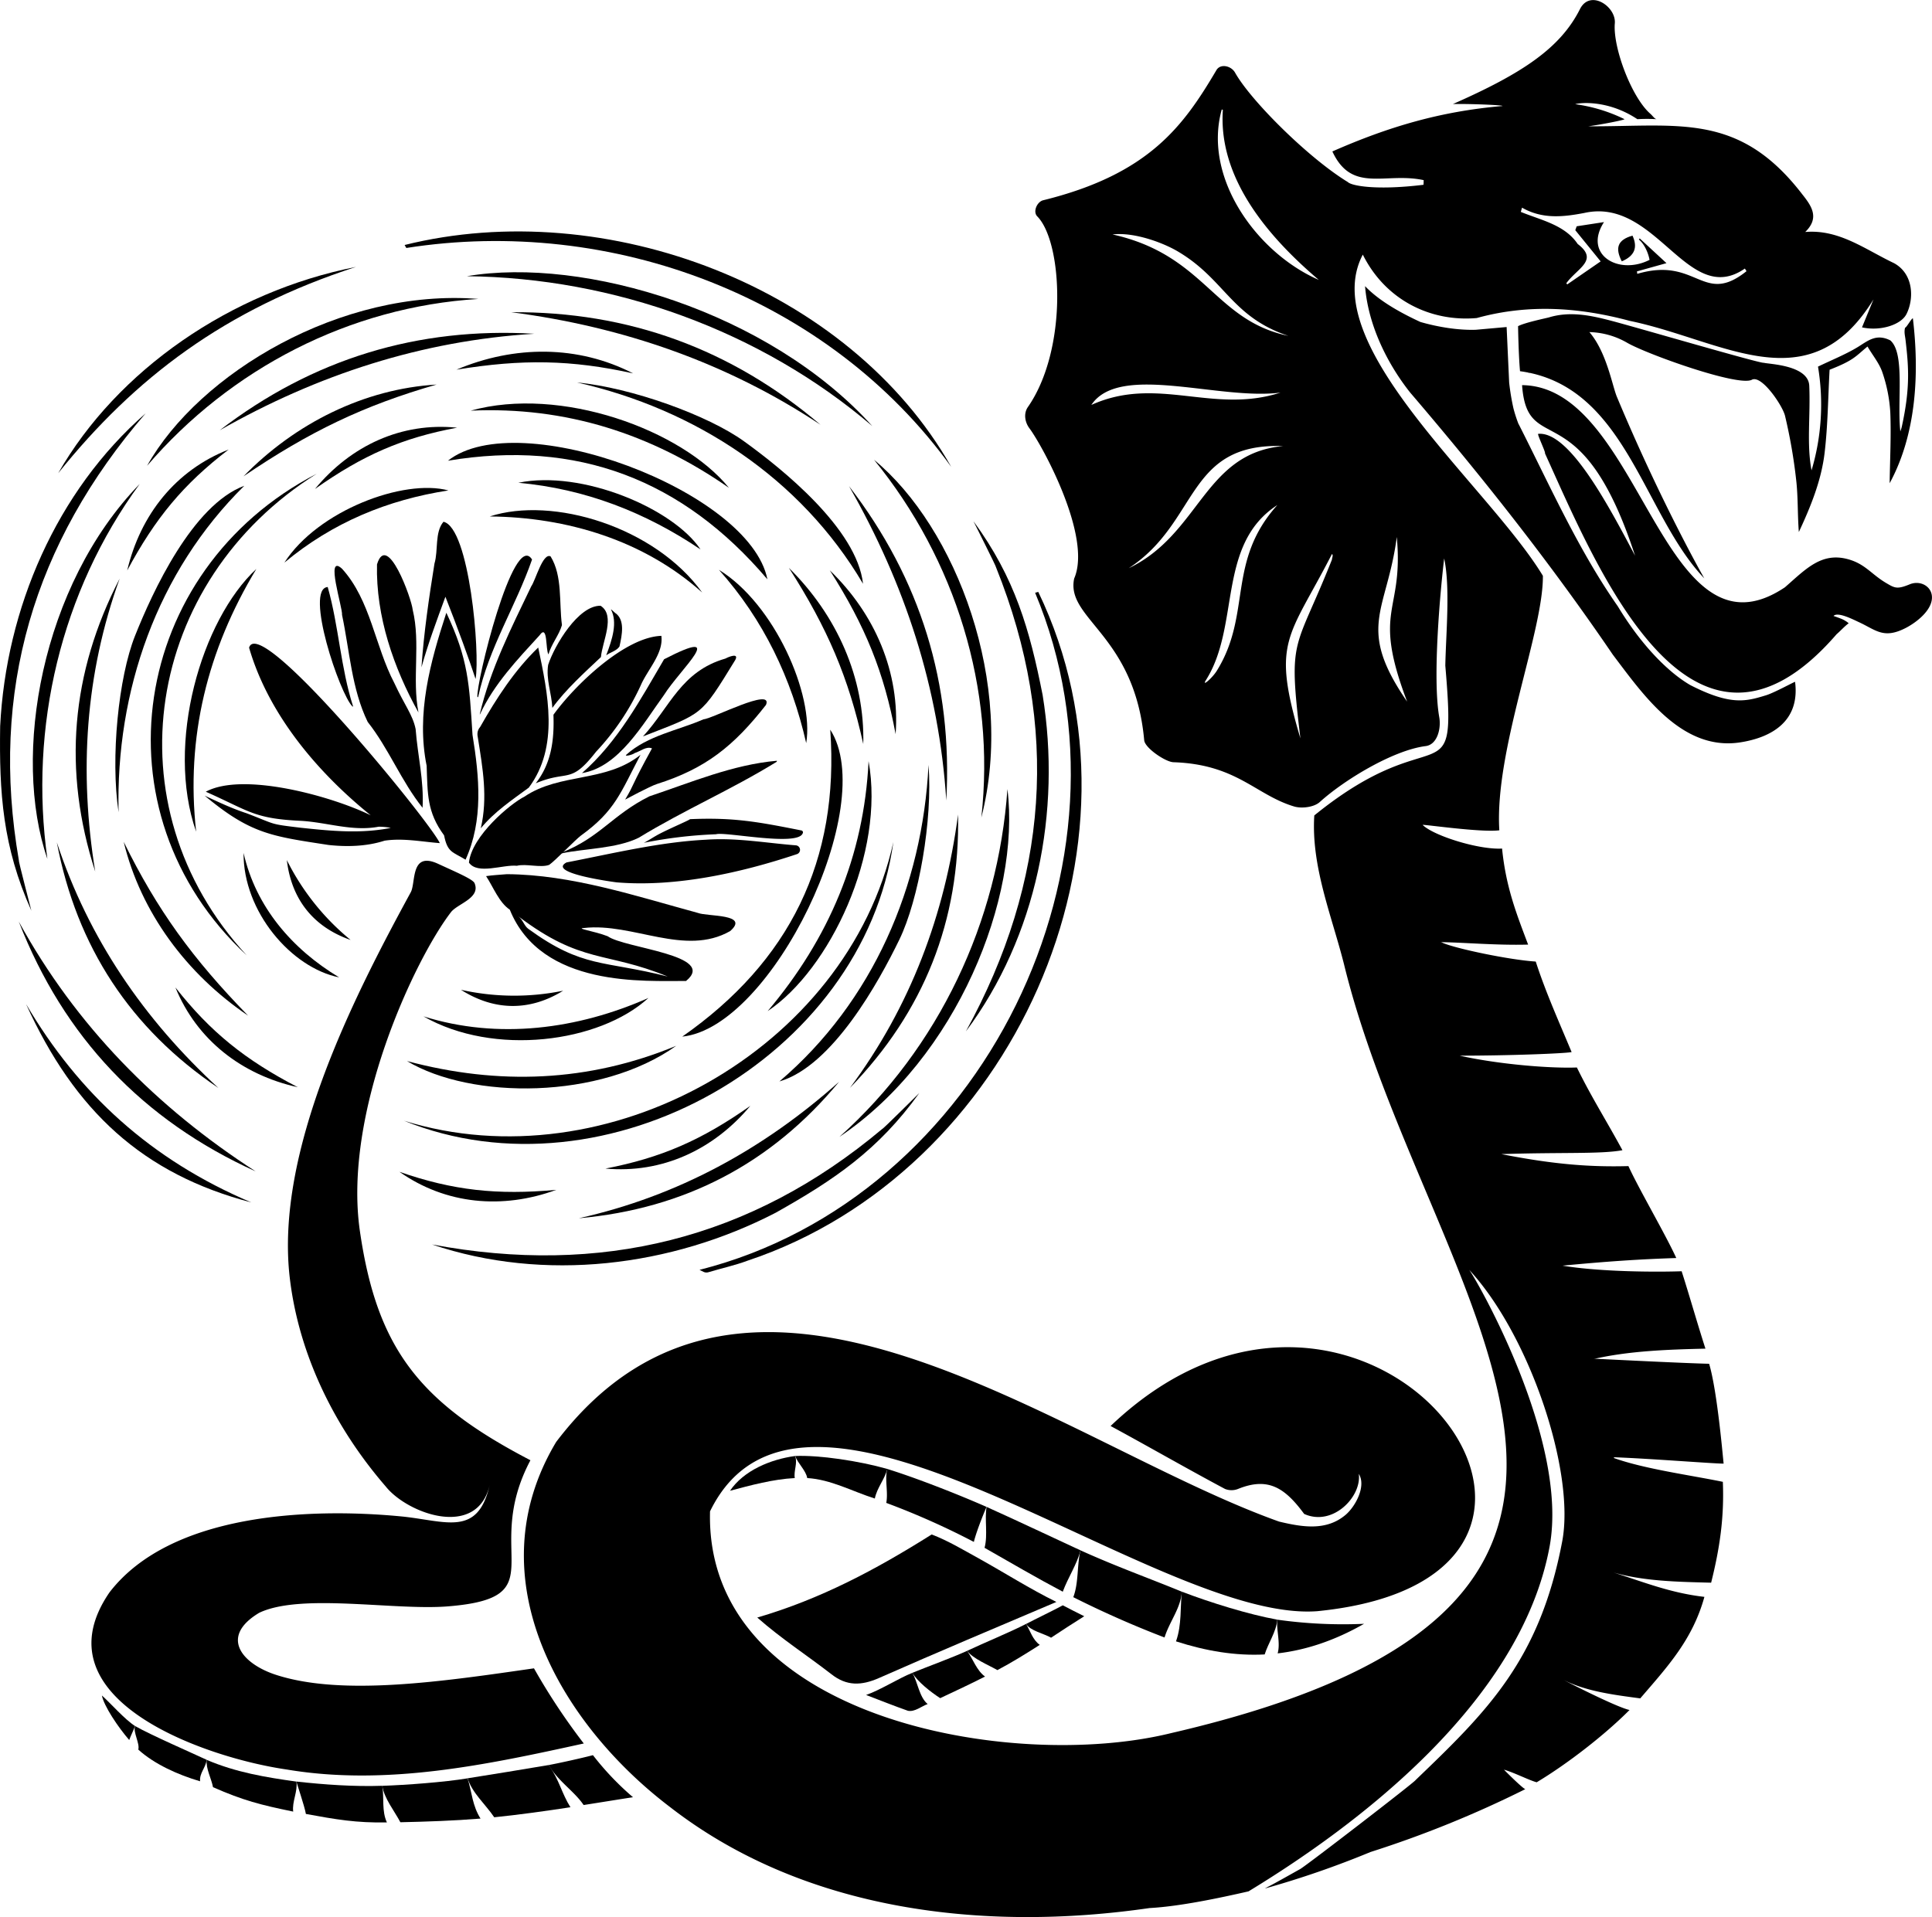 <svg id="thirstaserp" xmlns="http://www.w3.org/2000/svg" viewBox="0 0 990.39 982.89"><path d="M288.66,916.34c5.46-1,17.28-3.64,22.67-5.06a144.91,144.91,0,0,0,20.53,21.56c-8.44,1.3-16.87,2.69-25.31,4C301.84,929.82,293.31,924.52,288.66,916.34Z" transform="translate(-7.37 -11.39)"/><path d="M247.07,923.14c11.43-1.81,30.18-4.85,41.59-6.8,5.44,7.65,6.63,14.54,11.13,21.63-11.54,1.8-27.45,4-39.06,5.15C256.18,936.39,249.49,930.78,247.07,923.14Z" transform="translate(-7.37 -11.39)"/><path d="M203.32,927c12.18-.42,31.7-1.85,43.75-3.84,2.27,7.47,2.44,14,6.63,20.63-13.32,1.1-27.74,1.59-41.09,1.88C209.55,939.85,204.36,933.56,203.32,927Z" transform="translate(-7.37 -11.39)"/><path d="M159.35,924.81c14.24,1.58,29.5,2.67,44,2.17,1,6.46-.36,12.93,2.35,18.78-15.79.29-26.06-1.51-41.52-4.34C163.45,937.2,159.48,925.86,159.35,924.81Z" transform="translate(-7.37 -11.39)"/><path d="M116.56,927.69c-.79-4.31-3.73-9.56-3.23-14,15.07,6.43,30.17,8.93,46,11.14.7,5.21-2.32,10.31-1.66,15.38C141.15,936.82,132,934.51,116.56,927.69Z" transform="translate(-7.37 -11.39)"/><path d="M73.61,903.51c-5.72-6.58-13-17.47-14-22.82,4.49,4,11.64,12.23,17,15.66C75.71,898.79,74.49,901.08,73.61,903.51Z" transform="translate(-7.37 -11.39)"/><path d="M76.62,896.35c8,4.57,28.4,13.44,36.71,17.32-.59,4.27-3.76,6.72-3.39,11-11.38-3.33-23.54-8.84-31.68-16.26C79.16,905.3,75.42,899.35,76.62,896.35Z" transform="translate(-7.37 -11.39)"/><path d="M509.17,810.44c13.28,7.39,26.1,15.56,39.73,22.28-30.35,12.89-60.76,25.68-90.93,39-8.94,3.94-16.57,4.27-24.47-2-12.91-10-25.44-18-37.94-29,32.44-9.48,60.72-24.52,89.4-42.59C493.41,801.31,501.66,806.33,509.17,810.44Z" transform="translate(-7.37 -11.39)"/><path d="M662.13,841.81a241.45,241.45,0,0,0,44.49,2.12c-15.17,8.66-29.79,13.46-44.29,15.16C663.82,853.63,661.66,847.49,662.13,841.81Z" transform="translate(-7.37 -11.39)"/><path d="M610.38,852.45c2.75-8,2-16.85,2.81-25,14.77,5.65,34.27,11.69,48.94,14.35-.49,6.24-4.61,11.91-6.46,17.84-15,.77-30-1.73-45.46-6.71Z" transform="translate(-7.37 -11.39)"/><path d="M462.19,764.53c14.89,4.62,36.05,12.93,50.94,19.47-.27.36-5.06,11.84-6.54,17.94a391.63,391.63,0,0,0-44.9-20C462.76,776.41,460.83,770,462.19,764.53Z" transform="translate(-7.37 -11.39)"/><path d="M414.79,769.21c-11.13.56-22.63,3.7-33.21,6.51,7.12-10.47,20.81-16.1,33.37-17.83C416.38,761.52,414.15,765.49,414.79,769.21Z" transform="translate(-7.37 -11.39)"/><path d="M415,757.89c12.36-.52,32.58,2.49,47.24,6.64-1.35,5.31-5.38,9.8-6.41,15.17-11.8-3.75-22.49-9.77-34.66-10.5C420.52,765.29,416.33,761.7,415,757.89Z" transform="translate(-7.37 -11.39)"/><path d="M513.13,784c15.21,6.83,35.4,16.4,48.14,22.27-1.8,7.13-6.36,13.8-9.1,21.2-13.55-7.16-26.8-14.93-40.09-22.5C513.85,798.37,512,790.22,513.13,784Z" transform="translate(-7.37 -11.39)"/><path d="M561.27,806.27c18.23,8.26,35.17,14.3,51.92,21.19-.5,8.46-6.27,15.21-8.85,23.48a509.47,509.47,0,0,1-46.78-20.67C560.39,822.91,559.39,813.72,561.27,806.27Z" transform="translate(-7.37 -11.39)"/><path d="M503.13,857.79c8.28-3.91,22.16-9.63,30.25-13.81,2.13,3.71,3.46,8.25,7,10.75-7.1,4.56-14.27,9-21.72,12.94C514,865,506.2,861.87,503.13,857.79Z" transform="translate(-7.37 -11.39)"/><path d="M475.06,869.07c7.71-3.17,20.6-7.84,28.07-11.28,3,4.18,4.94,10.16,9.2,13.18-7.58,3.86-15.29,7.47-23,11.08C484.52,878.94,477.81,873.71,475.06,869.07Z" transform="translate(-7.37 -11.39)"/><path d="M475.06,869.07c2.76,4.74,3.55,12.5,7.85,16-3.21,1.15-6.61,4.16-10.12,3.45-6.62-2.32-13.14-4.92-21.44-8.1C458.68,877.88,468,871.88,475.06,869.07Z" transform="translate(-7.37 -11.39)"/><path d="M533.38,844c5-2.63,13.83-6.84,18.8-9.55,3.63,1.89,7.28,3.78,11,5.6-5.72,3.57-11.36,7.28-17,11C542.49,848.91,535.49,847.53,533.38,844Z" transform="translate(-7.37 -11.39)"/><path d="M986.45,310.93c-6.65,2.74-7.77,2-12.42-.76-7.53-4.52-10.67-9.79-19.59-12.14-13.51-3.57-21.52,5.27-32.06,14.46-63.06,42.26-73.51-103.08-134.76-103.63,2.73,38.11,30.09,2,57.93,87.46-13.21-24.95-33.64-64-49.68-62.49-.52.4,4,9.62,3.49,10,26.72,58.83,75.27,178.47,149.51,92.71,2-1.69,4-4,6.18-5.59l-.29-.25-.82-.64,0,0-.06,0-.46-.3a12.24,12.24,0,0,0-1.89-1c-1.29-.55-4.26-1.56-4.26-1.56,2.13-2.27,9.89,1.72,13.07,3.2,8.72,4,12.6,8.82,24,2.93,5-2.59,12-7.92,13.22-13.87C998.93,312.74,992.34,308.58,986.45,310.93Z" transform="translate(-7.37 -11.39)"/><path d="M791.19,202.5c-1.51-.31-3-.58-4.62-.79-.79-8.76-1-23.08-1-23.08,3.31-1.84,14.74-4.18,15.81-4.5,11-3.35,21.87-.95,32.48,1.86,13.65,3.61,76.93,22.11,77.65,21.39,2.21.73,22.86,1.05,23.33,11.8.67,15.54-1.4,29.86,1.17,43.37a118,118,0,0,0,3.31-53.19c7.24-3.49,14-6.19,20.09-9.85,5.13-3.06,9.54-7.38,17-3.59,7.64,6.69,3.4,31.05,5.12,46.68.19-.61.55-1.54.75-2.46,4.44-20.12,3.46-31.06,1.92-44.39-.27-2.39-.85-4-.24-6.37.61.17,3.37-4.95,4-4.77,3.29,27.52,2,58.95-11.91,84.53.17-12.47.82-24.47.32-36.42a76.65,76.65,0,0,0-4-20.27c-1.53-4.71-5-8.8-7.67-13.4-6.09,5-6.84,7-19.44,11.91-.78,14-.88,28.41-2.55,42.59s-7.14,27.61-13.21,40.61c-.7-9-.36-17.86-1.36-26.61a270,270,0,0,0-5.73-33c-1.26-5.19-12-21.13-17-18.45-7,3.69-54.42-13.34-64.11-19.08a40.47,40.47,0,0,0-19.17-5.36c8.85,10.26,11.72,27.51,14.1,33.2,22.81,54.6,44.79,93.05,44.79,93.05-30.69-32.19-39.62-94.83-89.63-105.38l-.2.33Z" transform="translate(-7.37 -11.39)"/><path d="M707.13,158.1c1.65,20.66,11.89,40.42,23.16,54.6,36.85,43.07,72,87.55,103.87,134.37,15.64,20.63,35.27,49.27,64.9,45,16.5-2.46,31.09-10.91,28.51-31.08.1-.34-10.57,5.55-14.83,6.86-10.22,3.12-18,5.46-38.87-5.2-11.87-6.87-25.68-21.33-37.14-40.35-20.29-29-34.89-62-50.78-93.3l-.18-.28a72.78,72.78,0,0,1-2.58-8A119.47,119.47,0,0,1,781,207.51c-.41-8.94-.86-18.82-1.3-28.45l-15.81,1.41c-9.22.28-19.45-1.43-28.39-4C726.57,172.34,714.75,166.12,707.13,158.1Z" transform="translate(-7.37 -11.39)"/><path d="M838.73,145.38c6.6-2.79,8.28-7.09,5.5-13.18C836.38,134.41,835.31,138.68,838.73,145.38Z" transform="translate(-7.37 -11.39)"/><path d="M978.33,146.33c-14.87-7.05-28.15-17.47-45.56-16,7.41-7.19,3.39-13.17-1.49-19.29-32.47-42.23-63.22-34.66-109.69-34.9,6.54-.86,18.49-3.22,18.55-3.64a82.25,82.25,0,0,0-25.27-7.69c2.77-.92,17.22-2.08,31.86,7.69a83.39,83.39,0,0,1,9.89,0c-1.07-.13-2.18-1.86-3.18-2.72-9.6-8.3-19.24-33.78-18.29-46.27.91-8.66-12.58-17.82-17.83-7.5-10,19.91-29.25,32.9-65.16,48.73,7.39-.2,25.46.47,25.47,1-31.82,2.72-58.51,10.65-87.26,23.3,10.09,21.66,27,10.46,46.82,14.71-.06,1.37,0,1-.1,2.38-24.52,3-37,.47-38.77-1.39C678.15,92.45,648.52,63,640.47,48.59c-2-3.5-7.48-4.71-9.52-1.26-16.87,28.57-34.49,53.33-88.81,66.73-3.2.79-5.38,5.9-3.06,8.25,13.08,13.23,15.82,68.14-4.8,97.79-2.26,3.25-1.57,7.73.81,10.89,6.51,8.68,32.25,55.59,22.93,77-4.45,20.83,31,28.71,35.9,83,.47,4,10.94,11.07,15,11.2,32.45,1.07,42.1,16.77,61.85,22.69,3.83,1.15,10.19.41,13.16-2.29,12.11-11,37.32-26.52,54.3-28.68,5.95-.76,8-9,6.92-14.92-3.57-20.41.65-65.7,2.54-81.28,3.18,14.94.91,38.45.58,54.94,6,70.35-3.46,25.12-67.16,76.82-1.67,26.09,8.86,51.19,15.18,76.09C738,676.6,902.49,831.9,607.58,900c-81.51,20.1-239.09-7.39-236.23-113.73,48.33-99.15,228.3,57.4,311.28,51.19C861,819.72,707.37,617.88,576.69,742.51c19.73,10.68,38.94,21.77,58.66,32.28a9.09,9.09,0,0,0,6.65,0c15.42-6.25,24-.65,33.91,12.8,14.63,6.63,29.59-8.82,28-20.54,3.93,6.24-1.67,16.73-6.8,21.05-9.89,8.34-22.18,6.25-34.05,3.42-112.26-40-271.73-171.08-370.59-40.82-42,70.13,2.74,145,58.52,187.29,69.1,53.57,161.29,63.9,245.64,51.68,15.42-.83,35.85-5.15,50.76-8.56,54.18-32.9,139.5-96.25,154.36-176.89,10-54.51-37.49-136.78-41.24-141.79,31.13,33.63,54.43,103.6,47.69,139.21C796.63,862.73,769.53,889,733,924.08c.07.65-56,43.86-59.16,45.61s-12.4,7-15.75,8.7q-1.17.6-2.31,1.26a481.42,481.42,0,0,0,54.12-18.71,554.2,554.2,0,0,0,79.37-32.23c-1.57-.55-10.91-9.92-10.91-10,5.33,1.55,13,5.49,16.75,6.47,15.73-9.42,35-24.37,47.59-37.06-6.14-1.34-28.39-12.51-35.35-16.23,12.06,6.63,27.09,8.42,40.85,10.28,14-16.3,26.78-30,32.89-52.05-17.45-2-31.12-7.6-46.55-12.48v0c15.73,4.5,33.17,4.78,50,5.21,4.42-17.69,6.75-33.44,6-51.71-16.78-3.45-40.19-6.59-55.79-12.19,0-.13,0-.27-.06-.41,18.23.64,53,3.42,56.27,3.25-.14,0-3.07-36.57-7.45-51.18-12.19-.28-46.6-2-57.84-2.55a7.25,7.25,0,0,0-2,.25c18.59-4.35,39-5,57.95-5.46-4.13-12.81-8.3-27.55-12.2-39.68-11.61.43-41.27.43-61.05-2.87,23.07-2.2,39.55-3.3,58.3-3.91-5.46-12-19.31-35.64-24.53-47.13-18.39.5-37.07-.6-65.14-6.15,31.37-1,51.15.06,62.07-2-8.4-15.49-15.8-27-23.35-42.41-13.94.54-40.31-1.66-60.09-6.06,25.27,0,53.84-1.1,57.39-1.84-6.13-14.75-13.26-30.53-18.39-46.41-13.6-.86-41.2-6.68-47.84-9.65a2.75,2.75,0,0,0-1.07-.28c10.27,0,28.63,1.7,45,1.23-5.81-15.44-11.36-29.21-13.35-49.24-11.87.71-35.13-6.56-40.7-12.11-.49-.49,29.93,4,39.29,2.75-2.54-40.92,22.63-102,22.33-130.49-27.94-46.15-116.71-118.34-92.31-164.67,11.64,23.38,34.87,34.6,58.41,32.52,26.39-7.3,52.4-5.53,78.38,1.44,47.77,9.84,91.9,42.85,125-11l-5.89,14.34c9.39,2.09,19.94-1.3,22.74-6.72C988.52,164.94,988.57,152,978.33,146.33Zm-367.41-6.16c24.43,14.29,27.5,33.6,56.86,43.42-38.22-8.05-42.52-41.4-90.11-52C588.72,130.29,603.42,135.78,610.92,140.17ZM566.83,219c14.4-21.67,65.5-2.22,96.95-6.33C629.13,223.91,600.56,203.74,566.83,219ZM586,302.71c36.24-23.73,29.16-64.35,79.15-62.62C624.48,243.8,622.67,285.08,586,302.71Zm45.1,52.65c-2.32,3.71-7.89,8.49-5.54,4.74C643.3,332,631,290.59,662.18,270.32,636,299.46,649.25,326.17,631.1,355.36Zm59-56.91c-19,47.8-22.51,38.46-16.11,91.51-14.95-50.27-6.17-51,16.17-94.51C691,296,690.1,297.59,690.14,298.45ZM633.66,67.56a1.25,1.25,0,0,1,.58.17c-2.46,35.39,23.66,65.45,49.17,87.17C651.83,141.15,623.87,102.67,633.66,67.56ZM723.4,286.69c3.61,39.52-13,36.19,5.3,84.43C702.3,332.81,718.36,325.1,723.4,286.69ZM846.67,151.8l-.15-1.27,15.12-4.22-13.72-12.68-.42.58c2.53,2,4.73,6.37,5.47,10.42-16.06,8.11-34.08-2.79-23.35-19.37l-14,2.15-.72,2,13,16-17.12,11.8-.49-.58c5.63-7.79,16.86-11.79,5.84-20.14-6.63-9.86-18.81-12.2-29.16-16.45l.63-2.18c10.34,5.94,21,4.81,31.91,2.72,37-8.29,53,48.81,82.32,28.5l.84,1.35C880.25,168.37,877.4,142.72,846.67,151.8Z" transform="translate(-7.37 -11.39)"/><path d="M318.88,491.41c-6.95-2.7-16.84-4-12.06-4.24,25-2.81,51.63,14.8,74.84,1.6,10.23-8.93-11.58-7.37-16.55-9.32-31.84-8.66-64.81-19.65-97.87-19.86-3.58.32-7.16.46-10.69,1,3.72,5.63,6.61,13.49,12.15,17.2,16.3,40.27,69.64,36.39,90.35,36.56C375.39,501,327.71,497.68,318.88,491.41Zm-40.63-3.75c-2.16-1.53-2.77-4.65-5.17-6.47,32.53,24.65,44.79,17.79,76.56,30.87C316.67,503.66,306.24,508,278.25,487.66Z" transform="translate(-7.37 -11.39)"/><path d="M133.82,428.37c15.52,5.93,11.34,5.45,27.62,7.4,15.45,1.67,30.85,3.17,46.25.09a31.48,31.48,0,0,0-6.21-.61c-13.37,2.54-26.29-2.18-39.61-3-24.28-1.09-26.63-5-49-14.94C132,407,177.42,419.61,197.41,429.4c-27.35-22.07-52.44-51.77-62.35-85.93,5.32-18.08,93,89.55,97.77,100.2-9.28-.71-18.86-2.69-28.35-1.25-9.23,3-19.45,3.2-28.65,2.2-29.18-4.48-39.93-5.6-63.54-25.29C119.42,422.64,126.35,425.94,133.82,428.37Z" transform="translate(-7.37 -11.39)"/><path d="M249.59,388.16c3.51,21.56,5.62,43.85-3.57,64-6.63-4.07-9.25-3.59-11-12.47-8.88-12.05-8.41-21.37-8.94-35.67-5.4-26.74,1.76-52.93,10.1-78.47C247.56,349.66,247.9,362,249.59,388.16Z" transform="translate(-7.37 -11.39)"/><path d="M276.23,419.82c18.34-12.36,41.57-7.07,59.49-21.44-10.25,19.41-12.91,28.66-30.58,41.44-2.54,1.84-13.67,13.35-16.27,15-4.35,1.63-11.9-.75-16.52.46-7.1-.73-20.16,4.74-24.59-1.63C249.22,439.88,269.24,423.27,276.23,419.82Z" transform="translate(-7.37 -11.39)"/><path d="M253.84,436.06c6.93-8.44,15.92-14.45,24.6-20.84,15.71-21,9.77-48.35,4.83-71.84-12.16,11.71-21.4,26-29.71,40.64-1.77,2.07-1.57,4-1.17,5.91C254.82,405.32,257.5,420.26,253.84,436.06Z" transform="translate(-7.37 -11.39)"/><path d="M282,413c16.93-7.11,17.56.91,30.92-16.19a126.71,126.71,0,0,0,22.9-34c3.46-8.08,11.76-16.33,10.58-25.41-18.57.57-44.26,25.11-55.32,40.45C291.51,390.33,290.2,402.53,282,413Z" transform="translate(-7.37 -11.39)"/><path d="M182.72,303c14.69,16.21,16.79,39.56,26.78,58.57,5.3,11.48,9.46,16.33,10.93,23.62,1.06,13.77,4.31,26.34,3.56,40.36-10.92-13.61-17.31-30.34-28.12-44-8.24-16.9-9.28-36.52-13.16-54.88C183.12,323.05,173.82,294.84,182.72,303Z" transform="translate(-7.37 -11.39)"/><path d="M323.45,463.78c-3.23-.42-35.69-4.89-25.64-10.22,23.67-4.58,47.82-10.48,71.47-11.64,15.49-1.11,30.65,1.67,46.06,2.88a2.32,2.32,0,0,1,.68,4.47C387.11,458.94,353.77,466.32,323.45,463.78Z" transform="translate(-7.37 -11.39)"/><path d="M332.79,397.48c3.06-1,5.92-3.59,8.81-2.39-11.24,20.43-8.64,17.66-13.77,26.25,0,0,12.85-6.89,16.21-7.95,25.27-8,39.61-19.66,56-40.6,3.87-9.37-27.78,7.24-32,7.38-13,5.7-28.66,8.28-39.67,18.22C327.38,399.3,331.22,398.6,332.79,397.48Z" transform="translate(-7.37 -11.39)"/><path d="M405.65,401.44c-22.48,1.93-44,11.09-65.37,18.23-18.93,9.43-25.22,21-44.93,28.84l0,.39c11.85-2.5,28.08-2.39,39.46-8,23.27-14.23,47.43-24.57,70.71-38.94Z" transform="translate(-7.37 -11.39)"/><path d="M253.42,377.62c7.23-15.57,19.11-28,30.54-40.5,4.32-6.1,3,7.48,4.56,9.77,1.56-5.42,5.45-9.88,6.92-15-1.55-11.55.38-25.15-5.83-35.24-4-2-7.73,12.34-9.9,15.33-10.19,21.27-21,42.54-26.41,65.61Z" transform="translate(-7.37 -11.39)"/><path d="M290.52,374.33c6.89-9.51,16.79-18.39,24.91-26.06.62-7.77,7.68-21.31-.19-26.3-11.38-.24-23.61,20.27-26.87,30.3C287.18,359.64,290.13,366.8,290.52,374.33Z" transform="translate(-7.37 -11.39)"/><path d="M230.09,300.33c-2.83,17.65-5.43,35.37-6.67,53.2,3.39-12.1,7.81-24,12.28-36.18,6.14,15.58,12.49,33,15.46,42.17,2.38-13.16-3.12-77.62-16.45-80.62C230.14,284.29,232.11,293.61,230.09,300.33Z" transform="translate(-7.37 -11.39)"/><path d="M305.71,407.77c19-3.08,31.35-25.37,42-40,8.38-13.36,33.68-35.68.09-18.38C335.72,370,324.13,391.64,305.71,407.77Z" transform="translate(-7.37 -11.39)"/><path d="M221.88,376.68c-3.36-17.23,1.17-35.59-2.94-52.6-.57-5.79-13.13-40.43-18.31-23.32C200,327.37,209.17,353.84,221.88,376.68Z" transform="translate(-7.37 -11.39)"/><path d="M343.63,439.91c5.18-3,17.23-8,17.43-8.52,22.51-1,35.1,1.41,57.09,5.77a1,1,0,0,1,.69,1.52c-2.64,6.82-39.76-1-44.42.44a231.71,231.71,0,0,0-37,4.39C339.58,442.43,341.56,441.09,343.63,439.91Z" transform="translate(-7.37 -11.39)"/><path d="M337,388.94c31.18-12.2,29.34-10,47.3-39.2,2-3.81-3.45-1.59-5.06-.7C356.44,355.6,350.84,373.86,337,388.94Z" transform="translate(-7.37 -11.39)"/><path d="M188.36,373.54c-6.36-19.79-7.33-41.17-13-61.18-12,.83,6.16,55,12.76,61.33Z" transform="translate(-7.37 -11.39)"/><path d="M252.47,368.81c5.44-25.29,19.32-46.58,27.64-70.55-9.55-15.42-29,64.3-28,70.55Z" transform="translate(-7.37 -11.39)"/><path d="M318.13,347.36c2.29-1.65,5.34-2.27,6.8-4.51,1.38-6.16,2.78-13.4-1.9-17,0,.26-2.42-2.27-2.47-2C324,330.47,321.32,339,318.13,347.36Z" transform="translate(-7.37 -11.39)"/><path d="M281.1,866.76c-46.37,6.69-98,14.38-132.07,3.39-17.3-5.53-29.54-19.44-8.79-31.86,21.46-10.24,69.22-1.1,96.69-3.3,55.9-4.47,17-27,42.35-74.92-56.64-29.46-78.61-56.93-87.4-117.36-8.88-61,28.1-139.47,46.67-163.65,3.36-4.36,15.36-7.21,12.07-14.9-.87-2-9.48-5.64-18.68-9.89-14.29-6.59-11.3,9.55-14,14.58-29.71,54.51-69.71,133.23-62,197.94,4.68,39.31,23,76.49,49.12,106.67,11.07,14,47.06,27.24,53.39-.92-6.14,27.29-22.62,18.5-45.69,16.3-46.82-4.45-117.93-1.63-149.22,38.92-37.71,54.8,48.75,84.78,90.73,90.86,51.16,8.6,102.47-2.38,152.36-13.33A327.07,327.07,0,0,1,281.1,866.76Z" transform="translate(-7.37 -11.39)"/><path d="M214.79,137C318,111.34,442.66,158.42,495,250.77,432.12,163.53,320.74,122,215.66,138.53Z" transform="translate(-7.37 -11.39)"/><path d="M454.54,229.85C397.32,180.9,322,153.83,246.68,153,306.74,142.81,401.65,171.25,454.54,229.85Z" transform="translate(-7.37 -11.39)"/><path d="M400.76,308.41C357.35,257.27,303.31,236.58,237,247.6,273.29,218.88,391.82,263,400.76,308.41Z" transform="translate(-7.37 -11.39)"/><path d="M136.21,627.89C80.62,613.33,45.64,581,20.73,526.18,47.69,572.1,84.77,606.07,136.21,627.89Z" transform="translate(-7.37 -11.39)"/><path d="M269.48,171.47c60.1-.47,112.89,18.91,158.52,57.71C379.84,197.25,326.66,178.93,269.48,171.47Z" transform="translate(-7.37 -11.39)"/><path d="M248.64,221.94c46.07-12.86,108.2,9.78,132.41,39.57C341.25,233.79,297.37,219.73,248.64,221.94Z" transform="translate(-7.37 -11.39)"/><path d="M258.42,276.18c32.37-10.55,84.63,5.35,108.91,39C337.39,288.41,298.07,276.55,258.42,276.18Z" transform="translate(-7.37 -11.39)"/><path d="M273.08,258.91c32.6-6.74,79.42,13.2,93.4,34.18C338.15,274,307.26,262,273.08,258.91Z" transform="translate(-7.37 -11.39)"/><path d="M153.16,299.84c17.14-26.67,61.12-43.14,84.07-37C206,267.64,177.75,279.34,153.16,299.84Z" transform="translate(-7.37 -11.39)"/><path d="M375.93,303.56c28.39,17.39,48.89,64,44.72,88.83C413.07,359.08,398.77,329.17,375.93,303.56Z" transform="translate(-7.37 -11.39)"/><path d="M241.37,200.92c29.76-12.58,62.39-12.6,90.55,1.91C300.23,195.81,274.93,195.43,241.37,200.92Z" transform="translate(-7.37 -11.39)"/><path d="M411.78,302.55c24.58,24.27,39,56.52,38.12,90.3C442.35,358.65,431.56,333.47,411.78,302.55Z" transform="translate(-7.37 -11.39)"/><path d="M168.82,262.1c18.49-22.36,44.45-34.32,72.87-31.43C213.57,235.88,193.27,244.8,168.82,262.1Z" transform="translate(-7.37 -11.39)"/><path d="M510.43,430.54c7.37-66.11-13.22-132.16-55-183.41C497.54,281.92,528.07,361.92,510.43,430.54Z" transform="translate(-7.37 -11.39)"/><path d="M442.61,260.66c36.7,47.6,53.18,101.36,49.85,161.16C488.78,364.16,471.23,310.72,442.61,260.66Z" transform="translate(-7.37 -11.39)"/><path d="M432.74,303.79c23.25,22.44,36.05,52.45,33.75,84C460.52,355.94,451,332.51,432.74,303.79Z" transform="translate(-7.37 -11.39)"/><path d="M252.58,164.66c-66,4.08-127,35.65-169.82,85.55C109.39,202.8,182.3,159.07,252.58,164.66Z" transform="translate(-7.37 -11.39)"/><path d="M120,232c47.67-36.6,101.47-53,161.26-49.49C223.57,186.07,170.1,203.5,120,232Z" transform="translate(-7.37 -11.39)"/><path d="M132.18,255.62c26.57-27.26,61.92-44.85,99-47.07C193.66,219.35,166.06,232.64,132.18,255.62Z" transform="translate(-7.37 -11.39)"/><path d="M134.56,532.13C103,510.78,79.5,479.08,70.78,443,88,478,106,502.82,134.56,532.13Z" transform="translate(-7.37 -11.39)"/><path d="M388.72,237.61c-18.41-13.27-57.47-27.44-85.63-30.14,60.58,13.64,114.73,49,146.69,103.23C446.67,282.51,408.29,251.71,388.72,237.61Z" transform="translate(-7.37 -11.39)"/><path d="M539.61,314.86c62.66,130-13.72,297.82-149,342.88-6.51,2.44-13.38,3.9-20.05,5.92-1.82.55-2.9-.38-4.59-1.21C511.42,625.65,595.61,453,538,315.31Z" transform="translate(-7.37 -11.39)"/><path d="M214.47,586c103.8,32.25,227.22-36.41,250.87-142.91C449.91,553.76,318,628,214.47,586Z" transform="translate(-7.37 -11.39)"/><path d="M437.7,594.26c50.95-45.59,81.39-110.34,86.1-178.3C530.68,471.54,497.9,553.79,437.7,594.26Z" transform="translate(-7.37 -11.39)"/><path d="M357.12,542.87c55-38.43,80.63-90.29,75.86-157.36C458.17,424.34,403.13,538.22,357.12,542.87Z" transform="translate(-7.37 -11.39)"/><path d="M498.5,429c1.05,54.46-17.56,101.12-55.42,140.15C474.13,527.41,491.7,480.33,498.5,429Z" transform="translate(-7.37 -11.39)"/><path d="M437.54,566c-34.74,42-79.29,65.17-133.45,70C354.85,624.67,398.88,600.46,437.54,566Z" transform="translate(-7.37 -11.39)"/><path d="M119.35,569.22c-45.17-30.44-72.66-72.49-82.84-125.91C52.81,492.71,81.24,534.14,119.35,569.22Z" transform="translate(-7.37 -11.39)"/><path d="M452.62,401.63c8.52,47.07-19.81,106.82-51.72,128.16C432.2,492.73,450.28,450.35,452.62,401.63Z" transform="translate(-7.37 -11.39)"/><path d="M354,547.59c-38.95,27.76-105.08,27.59-138,7.81C262.89,567.93,308.93,566.23,354,547.59Z" transform="translate(-7.37 -11.39)"/><path d="M339.77,523.05c-25.13,23-79.29,30.08-115.31,9.44C262.8,544.53,303.5,539.1,339.77,523.05Z" transform="translate(-7.37 -11.39)"/><path d="M392,578.37c-18.86,22.56-45.32,34.78-74.26,32.16C346.4,605,367.09,595.91,392,578.37Z" transform="translate(-7.37 -11.39)"/><path d="M292.54,621.44c-27.62,10.12-56.64,7.49-80.4-9.24C239.7,621.76,262.18,624.19,292.54,621.44Z" transform="translate(-7.37 -11.39)"/><path d="M160,568.81c-28.71-6.37-51.73-24.24-62.71-51.14C115.33,540.58,133,554.75,160,568.81Z" transform="translate(-7.37 -11.39)"/><path d="M243.66,518.86a124.9,124.9,0,0,0,52.39.48C279,529.89,260.86,529.79,243.66,518.86Z" transform="translate(-7.37 -11.39)"/><path d="M468.41,493.12c9.9-20.42,17.14-61.33,14.94-89.55-3,62-28.53,121.46-76.43,162.28C434.15,557.93,457.88,514.82,468.41,493.12Z" transform="translate(-7.37 -11.39)"/><path d="M541.85,367.75c-6.63-33.48-14.1-60-35.44-89.1.46,1,11.88,23.57,11.61,23.75h0c32.89,81.83,26.69,160.89-15.52,237.81C538.86,491.57,551.52,427.35,541.85,367.75Z" transform="translate(-7.37 -11.39)"/><path d="M405,633.17c29.75-16.72,52.64-32.07,73.65-61.4-.82.75-18.7,18.62-19,18.42h0c-67.53,56.72-144.6,75.43-230.83,59.25C286.43,668.86,351.4,660.9,405,633.17Z" transform="translate(-7.37 -11.39)"/><path d="M169.71,254.29c-87.73,55-106.84,170-35.87,246.92C54.62,427.67,74.35,303.59,169.71,254.29Z" transform="translate(-7.37 -11.39)"/><path d="M79,259.5c-40.41,55.15-56.8,124.79-47.34,192.26C13.39,398.8,28.44,311.55,79,259.5Z" transform="translate(-7.37 -11.39)"/><path d="M37.2,254c30.27-52.78,88.38-93.1,152.65-105.76C122.78,170,76.56,205,37.2,254Z" transform="translate(-7.37 -11.39)"/><path d="M56.18,458.24C39.43,406.41,43.75,356.36,68.71,308.05,51.05,357,47.85,407.12,56.18,458.24Z" transform="translate(-7.37 -11.39)"/><path d="M107.92,437.81c-15.83-45.14,2.71-108.61,30.86-134.71C113.72,344.62,102.54,389.32,107.92,437.81Z" transform="translate(-7.37 -11.39)"/><path d="M181.23,512.5c-24.46-4.89-49.24-33.7-49-63.8C138.51,476.45,157.2,498.07,181.23,512.5Z" transform="translate(-7.37 -11.39)"/><path d="M72.58,303.87c6.75-28.62,24.93-51.41,52-62C101.4,259.59,87,277,72.58,303.87Z" transform="translate(-7.37 -11.39)"/><path d="M154.41,452.37a124.88,124.88,0,0,0,32.69,40.94C168.13,486.7,156.79,472.61,154.41,452.37Z" transform="translate(-7.37 -11.39)"/><path d="M76.56,337.45c-8.4,21.09-12.64,62.42-8.4,90.39-1.51-62.08,19.63-123.2,64.44-167.39C106,270.33,85.48,315,76.56,337.45Z" transform="translate(-7.37 -11.39)"/><path d="M7.45,383.77c-.51,34.12,1.25,61.64,16,94.54-.23-1.08-6.69-25.53-6.38-25.65h0C2,365.76,24.63,289.74,82,223.34,36.24,263.31,10.45,323.47,7.45,383.77Z" transform="translate(-7.37 -11.39)"/><path d="M138.47,612Q51.56,572.64,17,483.91C46.23,537.2,87.54,579.12,138.47,612Z" transform="translate(-7.37 -11.39)"/></svg>
